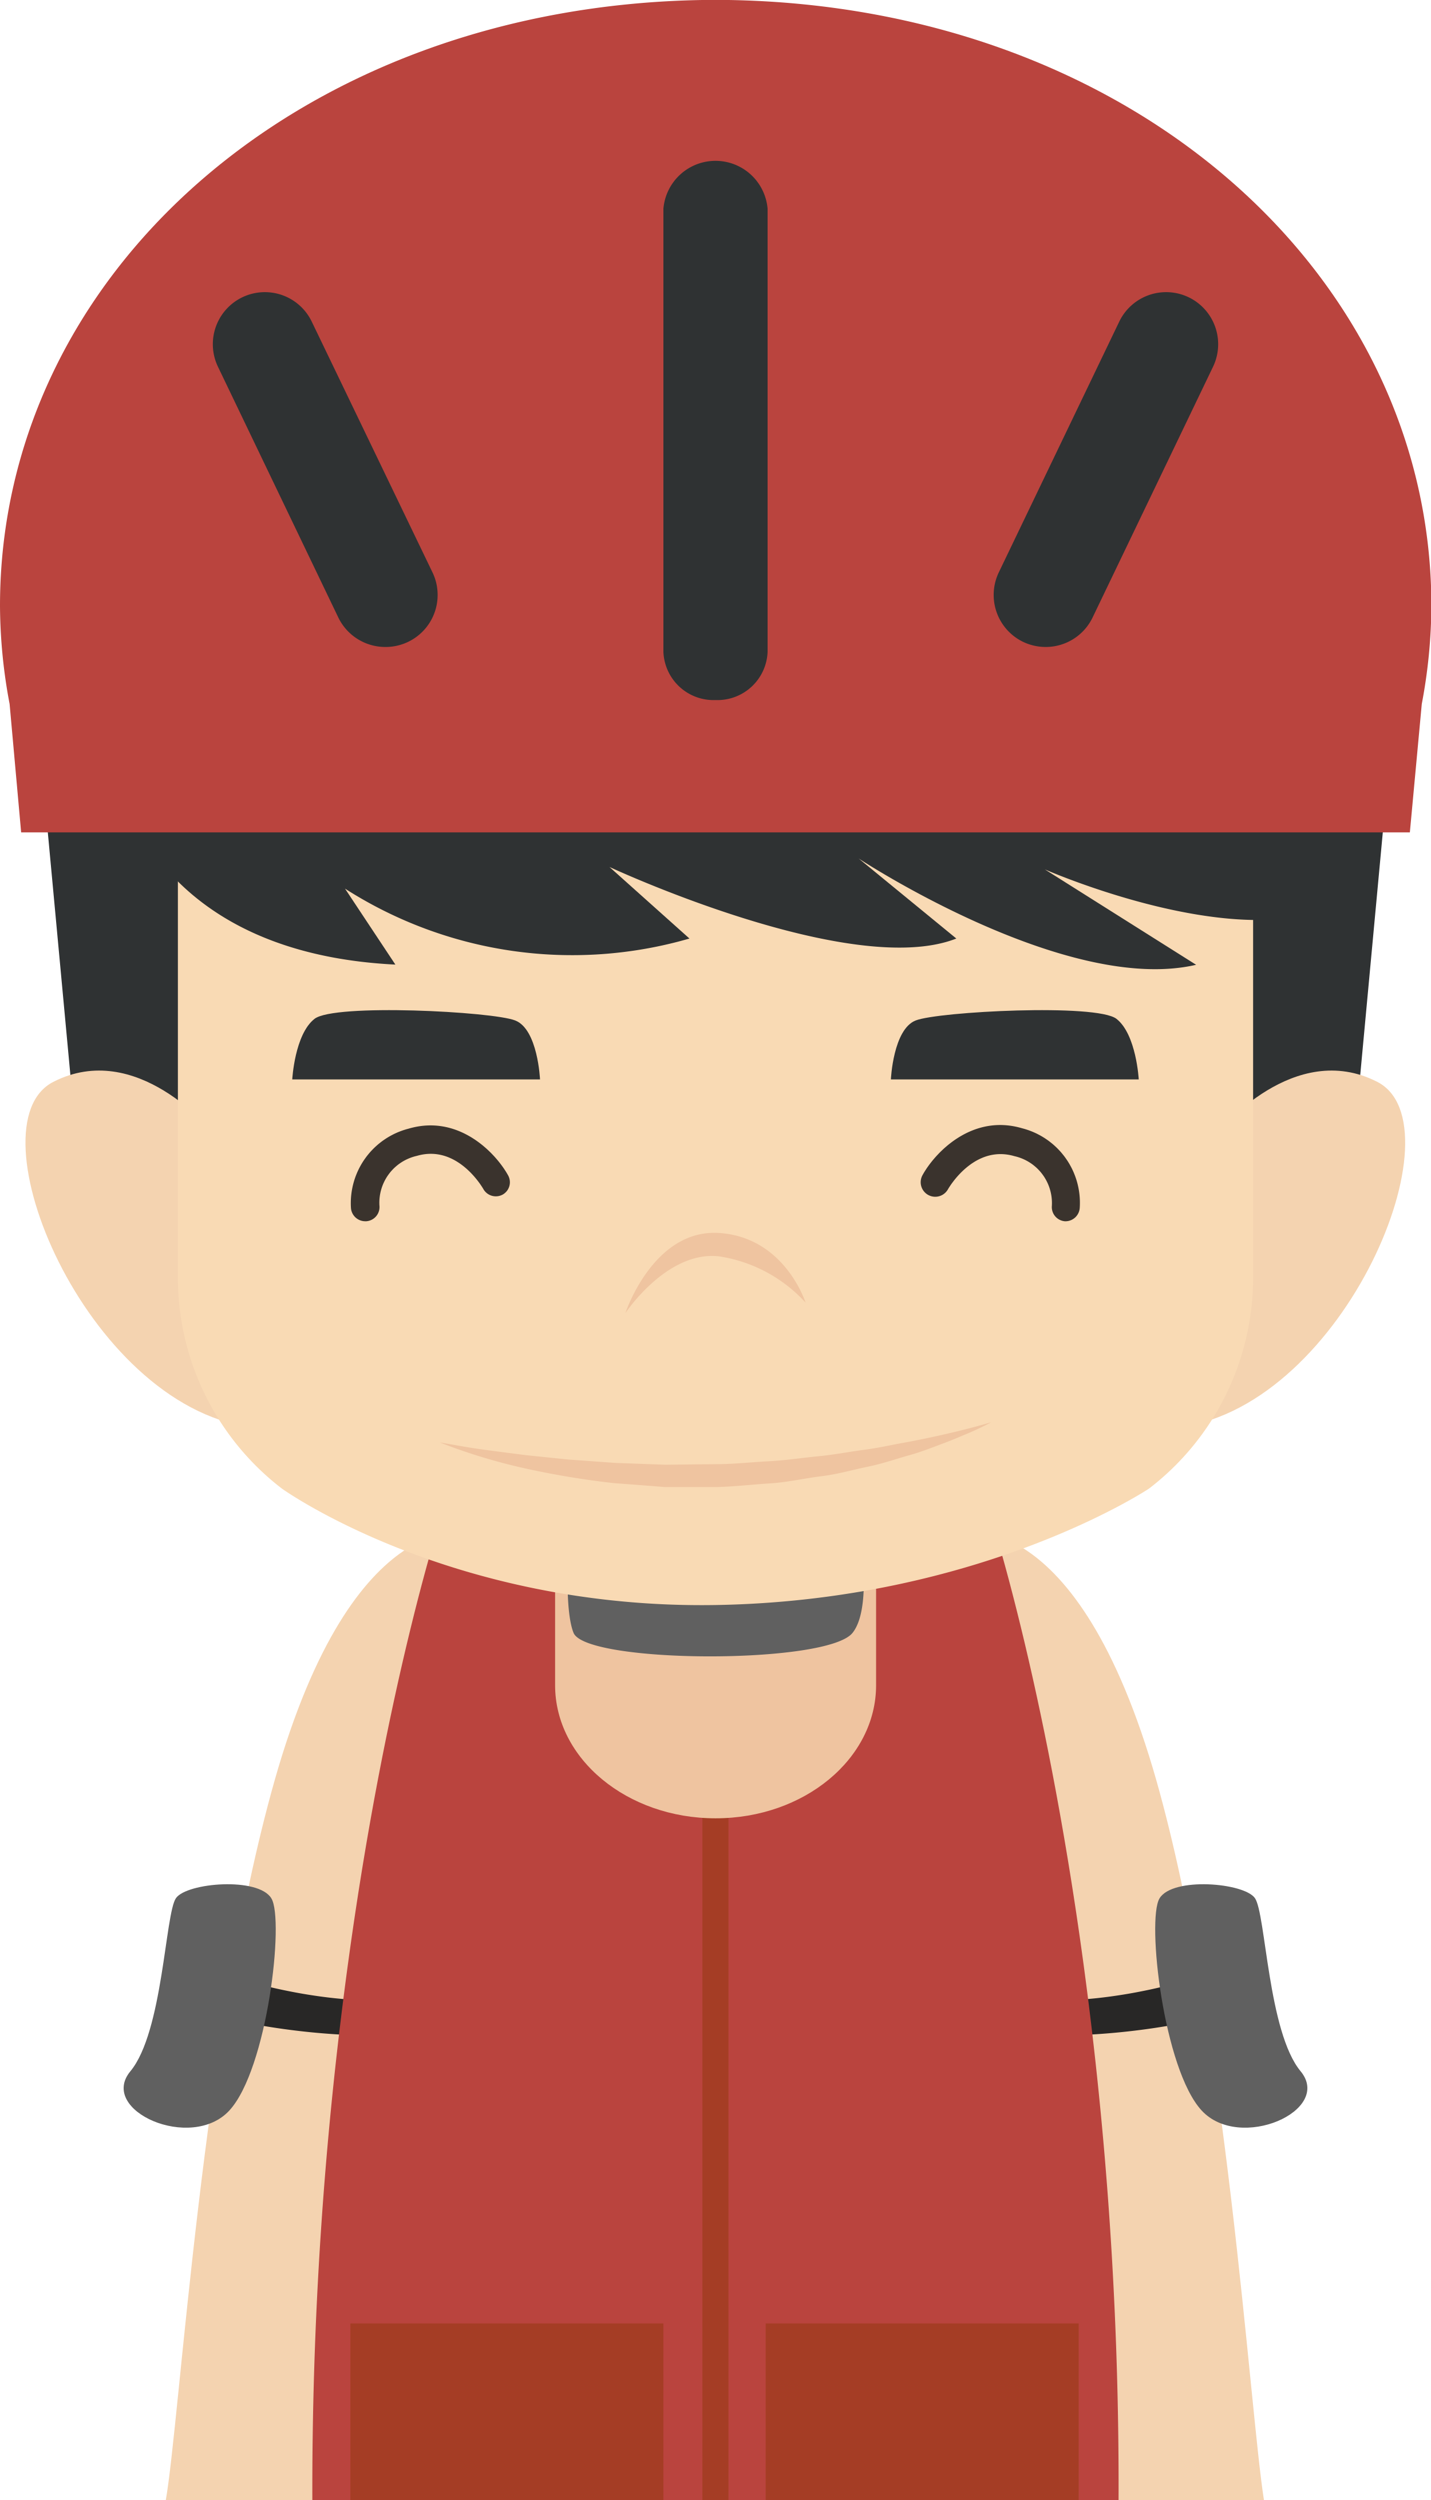 <svg xmlns="http://www.w3.org/2000/svg" viewBox="0 0 148.9 260"><defs><style>.cls-1{fill:#f4d3b0;}.cls-2{fill:#282726;}.cls-3{fill:#606060;}.cls-4{fill:#ba443e;}.cls-5{fill:#a53d25;}.cls-6{fill:#efc4a0;}.cls-7{fill:#2f3233;}.cls-8{fill:#f9dab4;}.cls-9{fill:#3a332d;}</style></defs><title>资源 341</title><g id="图层_2" data-name="图层 2"><g id="Layer_1" data-name="Layer 1"><path class="cls-1" d="M120.35,185.24C112,155.83,99.72,159.4,99.72,159.4s4.75,65.12,7.52,100.6h24.28C130,250.34,127.67,211.12,120.35,185.24Z"/><path class="cls-2" d="M125.52,209.88c-.22-1.44-.45-2.88-.7-4.31-7,2.09-14.14,3.13-21.55,2.06.1,1.27.19,2.55.29,3.84A73.19,73.19,0,0,0,125.52,209.88Z"/><path class="cls-3" d="M120.65,197.42c-1.35,2.25.42,17.77,4.39,22.06s13.68,0,10.29-4.09-3.62-16.39-4.75-18S122,195.16,120.65,197.42Z"/><path class="cls-1" d="M28.55,185.24c-7.5,26.52-9.83,66.48-11.3,74.76H41.66c2.77-35.48,7.52-100.6,7.52-100.6S36.87,155.83,28.55,185.24Z"/><path class="cls-2" d="M23.37,209.88c.23-1.44.46-2.88.71-4.31,7,2.09,14.14,3.13,21.54,2.06-.09,1.27-.19,2.55-.28,3.84A73.26,73.26,0,0,1,23.37,209.88Z"/><path class="cls-3" d="M28.24,197.42c1.36,2.25-.42,17.77-4.38,22.06s-13.68,0-10.29-4.09,3.61-16.39,4.74-18S26.89,195.16,28.24,197.42Z"/><path class="cls-4" d="M103,157.44h-57s-5.74,17.31-9.72,46.26A405.5,405.5,0,0,0,32.5,260h83.89a404,404,0,0,0-3.72-56.3C108.7,174.75,103,157.44,103,157.44Z"/><rect class="cls-5" x="73.09" y="179.3" width="2.71" height="80.7"/><rect class="cls-5" x="36.46" y="241.62" width="32.57" height="18.38"/><rect class="cls-5" x="79.67" y="241.62" width="32.57" height="18.38"/><path class="cls-6" d="M57.76,163.08c0,4.73,0,12,0,12.17,0,7.64,7.48,13.84,16.7,13.84s16.7-6.2,16.7-13.84c0-.25,0-7.36,0-12.17Z"/><path class="cls-3" d="M59.1,162.4c-.12,3,0,6,.59,7.43,1.45,3.17,26.26,3.28,29,0,1.21-1.48,1.33-4.66,1.1-7.71a42.88,42.88,0,0,0-15.3-2.52A48.59,48.59,0,0,0,59.1,162.4Z"/><path class="cls-7" d="M75.77,1.57H73.13C32.67,2.25,2.71,29.15,2.71,62.26a53.58,53.58,0,0,0,.92,9.86l4.23,45.43H44.33a84.86,84.86,0,0,0,28.8,5.39h0l1.09,0h.45l1.1,0h0a84.86,84.86,0,0,0,28.8-5.39H141l4.23-45.43a54.47,54.47,0,0,0,.92-9.86C146.19,29.15,116.22,2.25,75.77,1.57Z"/><path class="cls-1" d="M22,117.63s-7.78-9.57-16.46-5.12S8.91,146,26,148.4Z"/><path class="cls-1" d="M126.86,117.63s7.79-9.57,16.46-5.12S140,146,122.86,148.4Z"/><path class="cls-8" d="M18.51,76.28V132.8a27.67,27.67,0,0,0,10.82,22s17.49,12.56,45.12,12.11,45.11-12.11,45.11-12.11a27.65,27.65,0,0,0,10.83-22V76.28Z"/><path class="cls-7" d="M12.07,80s2.67,19,29.07,20.31l-5.24-7.9a43.86,43.86,0,0,0,35.84,5.19l-8.32-7.44s25.19,11.73,36.09,7.44L89.34,89.27s21.56,14.22,35.12,11.06l-15.74-9.92s17.36,7.64,28.11,4.51L127.68,80Z"/><path class="cls-4" d="M2.2,86.56H146.7l1.24-13.35a55.89,55.89,0,0,0,1-10.24C148.9,28.61,117.8.7,75.82,0H73.08C31.09.7,0,28.61,0,63A55.88,55.88,0,0,0,1,73.21Z"/><path class="cls-7" d="M74.45,72.8a5.22,5.22,0,0,1-5.42-5V21.7a5.44,5.44,0,0,1,10.84,0V67.81A5.22,5.22,0,0,1,74.45,72.8Z"/><path class="cls-7" d="M40.09,67.28a5.43,5.43,0,0,1-4.89-3.07L22.68,38.14a5.41,5.41,0,1,1,9.76-4.69L45,59.52a5.41,5.41,0,0,1-4.88,7.76Z"/><path class="cls-7" d="M108.81,67.28a5.41,5.41,0,0,0,4.88-3.07l12.53-26.07a5.41,5.41,0,1,0-9.76-4.69L103.93,59.52a5.42,5.42,0,0,0,2.53,7.23A5.47,5.47,0,0,0,108.81,67.28Z"/><path class="cls-6" d="M83.82,135.46s-2.14-6.8-9-7.24-9.75,8.34-9.75,8.34,4.31-6.52,9.74-5.91A15.28,15.28,0,0,1,83.82,135.46Z"/><path class="cls-6" d="M45.76,150l2.48.43c1.57.28,3.83.55,6.53.9l4.37.45,4.87.35,5.21.19,5.37-.06c1.73,0,3.62-.21,5.39-.3s3.48-.36,5.16-.52,3.29-.48,4.83-.68,3-.55,4.31-.77c5.34-1,8.86-2.09,8.86-2.09s-.8.45-2.28,1.1c-.74.3-1.63.7-2.68,1.09s-2.23.87-3.56,1.24-2.74.87-4.3,1.19-3.15.79-4.88,1-3.51.63-5.3.74-3.56.32-5.48.38H69.15c-1.81-.15-3.59-.28-5.31-.41a89,89,0,0,1-9.3-1.55A59.81,59.81,0,0,1,45.76,150Z"/><path class="cls-7" d="M53.61,106.12c2.36.92,2.58,6.13,2.58,6.13H30.41s.25-4.69,2.32-6.3S51.26,105.19,53.61,106.12Z"/><path class="cls-7" d="M95.28,106.12c-2.35.92-2.58,6.13-2.58,6.13h25.79s-.25-4.69-2.32-6.3S97.64,105.19,95.28,106.12Z"/><path class="cls-9" d="M38,127a1.49,1.49,0,0,1-1.48-1.35,8,8,0,0,1,6-8.28c5.2-1.53,9.05,2.51,10.35,4.86a1.47,1.47,0,0,1-.57,2,1.49,1.49,0,0,1-2-.57c-.11-.19-2.71-4.69-6.92-3.46a5,5,0,0,0-3.9,5.16A1.48,1.48,0,0,1,38.11,127Z"/><path class="cls-9" d="M110.94,127h-.15a1.48,1.48,0,0,1-1.34-1.61,5,5,0,0,0-3.9-5.16c-4.21-1.23-6.81,3.27-6.92,3.46A1.48,1.48,0,1,1,96,122.19c1.3-2.35,5.15-6.39,10.35-4.86a8,8,0,0,1,6,8.28A1.49,1.49,0,0,1,110.94,127Z"/></g></g></svg>